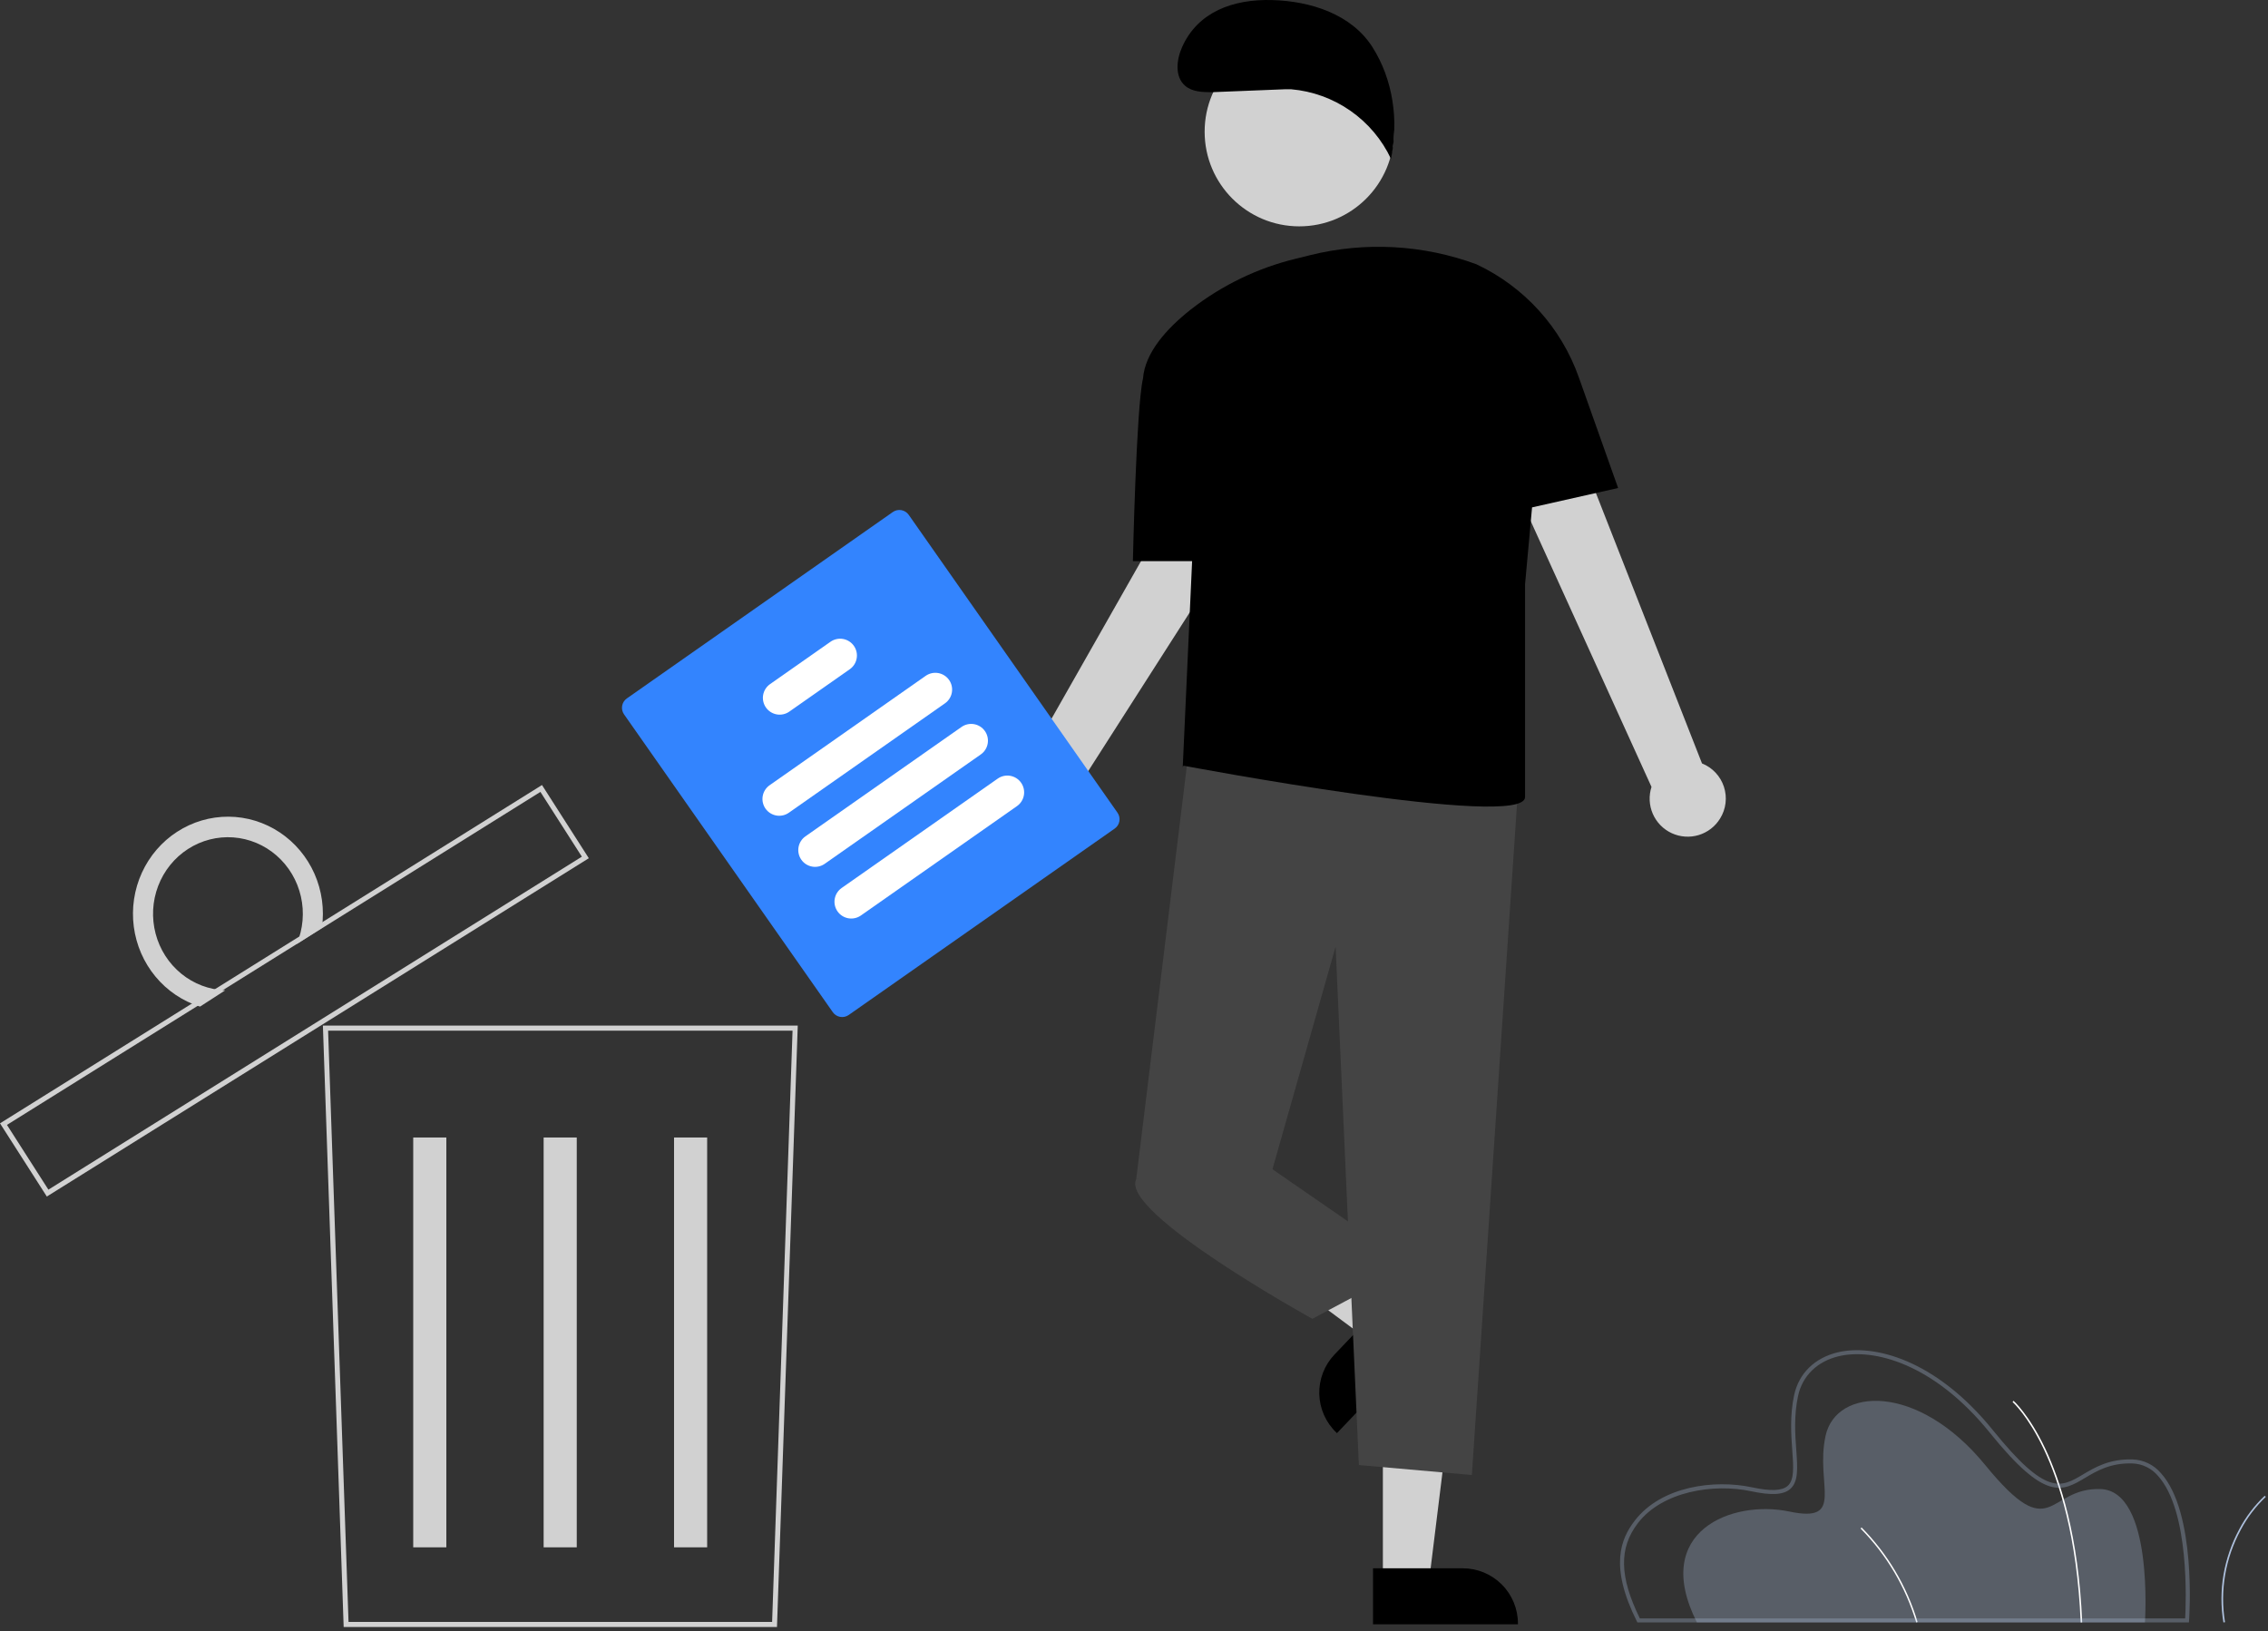 <svg width="399" height="287" viewBox="0 0 399 287" fill="none" xmlns="http://www.w3.org/2000/svg">
<rect x="0" y="0" width="399" height="287" fill="#333333" stroke="none"/>
<path opacity="0.3" d="M298.529 285.45H377.349C377.349 285.45 378.947 262.248 369.494 261.984C360.041 261.72 361.106 272.267 349.256 257.765C337.406 243.264 323.028 244.055 321.164 252.624C319.3 261.194 324.758 268.048 314.773 265.939C304.787 263.83 290.407 269.367 298.529 285.45Z" fill="#AFC2DF"/>
<path d="M366.044 285.45L366.312 285.44C365.688 270.219 362.445 260.44 359.833 254.915C356.997 248.917 354.264 246.489 354.237 246.465L354.059 246.662C354.086 246.685 356.787 249.089 359.6 255.047C362.197 260.546 365.423 270.286 366.044 285.45Z" fill="white"/>
<path d="M337.109 285.451L337.352 285.379C335.473 279.092 332.087 273.376 327.496 268.743L327.327 268.932C331.883 273.533 335.244 279.209 337.109 285.451Z" fill="white"/>
<path d="M391.157 285.451L391.438 285.416C390.521 279.858 391.492 274.181 394.222 269.13C395.342 267.011 396.824 265.063 398.614 263.358L398.417 263.173C396.603 264.899 395.1 266.871 393.965 269.016C391.21 274.114 390.231 279.843 391.157 285.451Z" fill="#AFC2DF"/>
<path opacity="0.3" d="M288.057 285.451H385.091L385.113 285.121C385.168 284.302 386.406 266.079 380.157 259.18C379.537 258.451 378.771 257.86 377.91 257.446C377.049 257.031 376.11 256.802 375.155 256.774C371.082 256.657 368.521 258.187 366.456 259.415C362.564 261.729 359.994 263.258 350.645 251.676C340.519 239.128 329.592 236.428 323.311 237.929C319.253 238.899 316.456 241.641 315.637 245.451C314.86 249.059 315.109 252.449 315.307 255.174C315.52 258.088 315.687 260.39 314.493 261.434C313.494 262.304 311.507 262.383 308.233 261.683C301.573 260.259 292.278 261.477 287.614 267.52C285.104 270.77 283.127 275.565 287.96 285.255L288.057 285.451ZM384.428 284.743H288.494C284.893 277.419 284.78 272.345 288.172 267.953C292.451 262.41 301.429 260.951 308.086 262.374C311.643 263.136 313.763 263.01 314.957 261.967C316.417 260.692 316.237 258.234 316.011 255.124C315.816 252.445 315.573 249.111 316.327 245.602C317.086 242.068 319.692 239.523 323.475 238.619C329.556 237.165 340.18 239.83 350.098 252.122C359.828 264.179 362.76 262.437 366.817 260.022C368.907 258.779 371.28 257.37 375.136 257.48C375.995 257.507 376.84 257.715 377.615 258.09C378.39 258.464 379.078 258.997 379.635 259.654C385.25 265.856 384.566 282.129 384.428 284.743Z" fill="#AFC2DF"/>
<path d="M60.46 286.262H136.691L136.706 285.83L140.346 180.446H56.806L60.46 286.262ZM135.836 285.366H61.315L57.722 181.342H139.429L135.836 285.366Z" fill="#D1D1D1"/>
<path d="M118.581 200.134H124.408V272.239H118.581V200.134Z" fill="#D1D1D1"/>
<path d="M95.639 200.134H101.466V272.239H95.639V200.134Z" fill="#D1D1D1"/>
<path d="M72.697 200.134H78.523V272.239H72.697V200.134Z" fill="#D1D1D1"/>
<path d="M8.238 210.52L8.613 210.286L103.589 150.997L95.35 138.119L94.975 138.353L-0 197.642L8.238 210.52ZM102.364 150.724L8.514 209.31L1.225 197.915L95.074 139.329L102.364 150.724Z" fill="#D1D1D1"/>
<path d="M31.177 146.335C33.877 144.588 37.01 143.669 40.206 143.688C43.401 143.707 46.523 144.664 49.203 146.444C51.882 148.224 54.007 150.752 55.323 153.73C56.64 156.707 57.093 160.009 56.63 163.242L52.202 166.105C53.315 163.462 53.571 160.523 52.933 157.72C52.295 154.917 50.797 152.397 48.657 150.527C46.518 148.658 43.849 147.539 41.042 147.333C38.236 147.128 35.438 147.846 33.06 149.384C30.681 150.922 28.847 153.198 27.825 155.88C26.803 158.561 26.647 161.507 27.38 164.285C28.113 167.064 29.697 169.529 31.899 171.321C34.101 173.112 36.806 174.136 39.618 174.241L35.189 177.104C32.135 176.145 29.413 174.31 27.348 171.816C25.283 169.323 23.96 166.276 23.538 163.036C23.115 159.797 23.61 156.502 24.963 153.542C26.316 150.581 28.472 148.08 31.173 146.335H31.177Z" fill="#D1D1D1"/>
<path d="M243.285 278.246H251.399L255.261 246.95H243.283L243.285 278.246Z" fill="#D1D1D1"/>
<path d="M267.046 285.779H241.546V275.927H257.33C259.907 275.927 262.378 276.95 264.2 278.772C266.022 280.594 267.046 283.066 267.046 285.642V285.779Z" fill="black"/>
<path d="M246.137 229.751L240.54 235.626L215.218 216.836L223.478 208.166L246.137 229.751Z" fill="#D1D1D1"/>
<path d="M234.775 238.318L245.666 226.89L252.799 233.688L235.204 252.15L235.105 252.055C234.181 251.175 233.44 250.121 232.924 248.955C232.407 247.788 232.126 246.531 232.095 245.255C232.064 243.979 232.285 242.71 232.745 241.52C233.205 240.329 233.895 239.241 234.775 238.318V238.318Z" fill="black"/>
<path d="M302.611 144.013C303.125 143.186 303.451 142.258 303.567 141.292C303.683 140.326 303.585 139.347 303.282 138.423C302.978 137.498 302.476 136.652 301.81 135.943C301.144 135.234 300.331 134.68 299.427 134.319L267.572 53.132L255.155 60.567L290.542 138.451C290.036 140.01 290.12 141.699 290.777 143.2C291.434 144.701 292.618 145.908 294.106 146.594C295.594 147.279 297.282 147.395 298.849 146.919C300.417 146.444 301.755 145.409 302.611 144.013Z" fill="#D1D1D1"/>
<path d="M181.701 149.831C182.671 149.762 183.615 149.481 184.465 149.007C185.315 148.533 186.051 147.879 186.621 147.09C187.191 146.302 187.58 145.397 187.763 144.442C187.945 143.486 187.916 142.501 187.677 141.558L234.672 68.092L221.362 62.409L179.112 136.797C177.552 137.301 176.232 138.361 175.401 139.775C174.571 141.189 174.288 142.858 174.608 144.467C174.927 146.075 175.826 147.51 177.133 148.499C178.441 149.489 180.066 149.964 181.701 149.834V149.831Z" fill="#D1D1D1"/>
<path d="M267.258 135.883L258.94 259.514L239.061 257.76L234.968 166.548L223.859 205.721L199.888 207.475L209.376 130.036L267.258 135.883Z" fill="#444444"/>
<path d="M220.351 199.875L223.861 205.722L248.415 222.677L230.875 232.032C230.875 232.032 196.964 213.323 199.887 207.476L220.351 199.875Z" fill="#444444"/>
<path d="M284.667 85.863L277.747 66.364C276.208 62.025 273.823 58.035 270.731 54.624C267.639 51.213 263.901 48.45 259.734 46.493C250.368 43.042 240.182 42.485 230.495 44.892L227.977 45.517C221.262 47.145 214.97 50.183 209.52 54.431C205.256 57.793 201.42 62.049 201.079 66.627C201.077 66.637 201.074 66.647 201.07 66.656C199.889 71.832 199.305 98.727 199.305 98.727H209.723L208.075 134.977L208.208 134.715C208.208 134.715 268.296 146.086 268.296 140.239V102.819L269.528 89.27L284.667 85.863Z" fill="black"/>
<path d="M228.579 39.824C219.382 39.824 211.927 32.368 211.927 23.172C211.927 13.975 219.382 6.52 228.579 6.52C237.775 6.52 245.23 13.975 245.23 23.172C245.23 32.368 237.775 39.824 228.579 39.824Z" fill="#D1D1D1"/>
<path d="M226.085 15.704L213.155 16.222C211.528 16.217 209.752 16.16 208.513 15.108C206.647 13.521 206.959 10.526 207.959 8.289C210.744 2.059 216.958 -0.173 223.781 0.01C230.604 0.194 237.753 2.506 241.428 8.256C245.102 14.005 246.094 21.265 244.711 27.946C243.111 24.549 240.648 21.631 237.568 19.483C234.487 17.336 230.898 16.033 227.157 15.707L226.085 15.704Z" fill="black"/>
<path d="M149.307 178.58L196.106 145.781C196.541 145.475 196.837 145.01 196.929 144.486C197.021 143.962 196.902 143.424 196.597 142.988L159.866 90.578C159.56 90.143 159.094 89.848 158.57 89.755C158.047 89.663 157.508 89.782 157.072 90.087L110.274 122.886C109.839 123.192 109.543 123.658 109.451 124.181C109.359 124.705 109.478 125.244 109.782 125.68L146.513 178.088C146.818 178.523 147.284 178.819 147.808 178.912C148.332 179.004 148.871 178.885 149.307 178.58Z" fill="#3384FE"/>
<path d="M138.783 142.991L166.244 123.746C166.561 123.523 166.832 123.24 167.04 122.913C167.248 122.586 167.39 122.221 167.457 121.839C167.524 121.457 167.516 121.065 167.432 120.687C167.348 120.308 167.19 119.95 166.967 119.632C166.745 119.315 166.462 119.044 166.135 118.836C165.807 118.628 165.442 118.486 165.06 118.419C164.678 118.352 164.287 118.36 163.908 118.445C163.53 118.529 163.172 118.686 162.854 118.909L135.393 138.155C134.752 138.604 134.316 139.29 134.18 140.062C134.044 140.833 134.221 141.627 134.67 142.268C135.12 142.909 135.805 143.346 136.577 143.482C137.348 143.617 138.142 143.441 138.783 142.991Z" fill="white"/>
<path d="M145.085 151.984L172.545 132.738C172.863 132.516 173.134 132.233 173.343 131.906C173.551 131.578 173.693 131.213 173.761 130.831C173.828 130.449 173.82 130.057 173.736 129.679C173.651 129.3 173.494 128.941 173.271 128.623C173.048 128.306 172.765 128.035 172.438 127.827C172.11 127.618 171.745 127.477 171.363 127.41C170.981 127.343 170.589 127.352 170.21 127.436C169.832 127.52 169.473 127.679 169.156 127.902L141.695 147.147C141.054 147.597 140.619 148.283 140.483 149.054C140.348 149.825 140.525 150.618 140.974 151.259C141.423 151.9 142.108 152.336 142.879 152.472C143.65 152.608 144.443 152.433 145.085 151.984Z" fill="white"/>
<path d="M151.454 161.073L178.915 141.827C179.232 141.604 179.503 141.321 179.711 140.994C179.919 140.667 180.061 140.302 180.128 139.92C180.195 139.538 180.187 139.147 180.103 138.768C180.018 138.39 179.861 138.031 179.638 137.714C179.416 137.396 179.133 137.126 178.805 136.917C178.478 136.709 178.113 136.567 177.731 136.5C177.349 136.433 176.958 136.442 176.579 136.526C176.201 136.61 175.843 136.768 175.525 136.99L148.064 156.236C147.423 156.686 146.986 157.372 146.851 158.143C146.715 158.914 146.891 159.708 147.341 160.349C147.79 160.991 148.476 161.427 149.248 161.563C150.019 161.699 150.813 161.522 151.454 161.073V161.073Z" fill="white"/>
<path d="M138.859 125.203L149.496 117.748C149.814 117.526 150.085 117.243 150.293 116.916C150.502 116.589 150.644 116.223 150.711 115.841C150.778 115.459 150.77 115.068 150.686 114.689C150.602 114.31 150.444 113.951 150.221 113.634C149.998 113.316 149.715 113.045 149.388 112.837C149.06 112.629 148.695 112.487 148.313 112.42C147.931 112.353 147.539 112.362 147.161 112.446C146.782 112.531 146.423 112.689 146.106 112.912L135.47 120.366C134.828 120.816 134.392 121.502 134.256 122.273C134.12 123.044 134.297 123.838 134.746 124.479C135.196 125.121 135.882 125.557 136.653 125.693C137.424 125.829 138.218 125.652 138.859 125.203Z" fill="white"/>
</svg>
